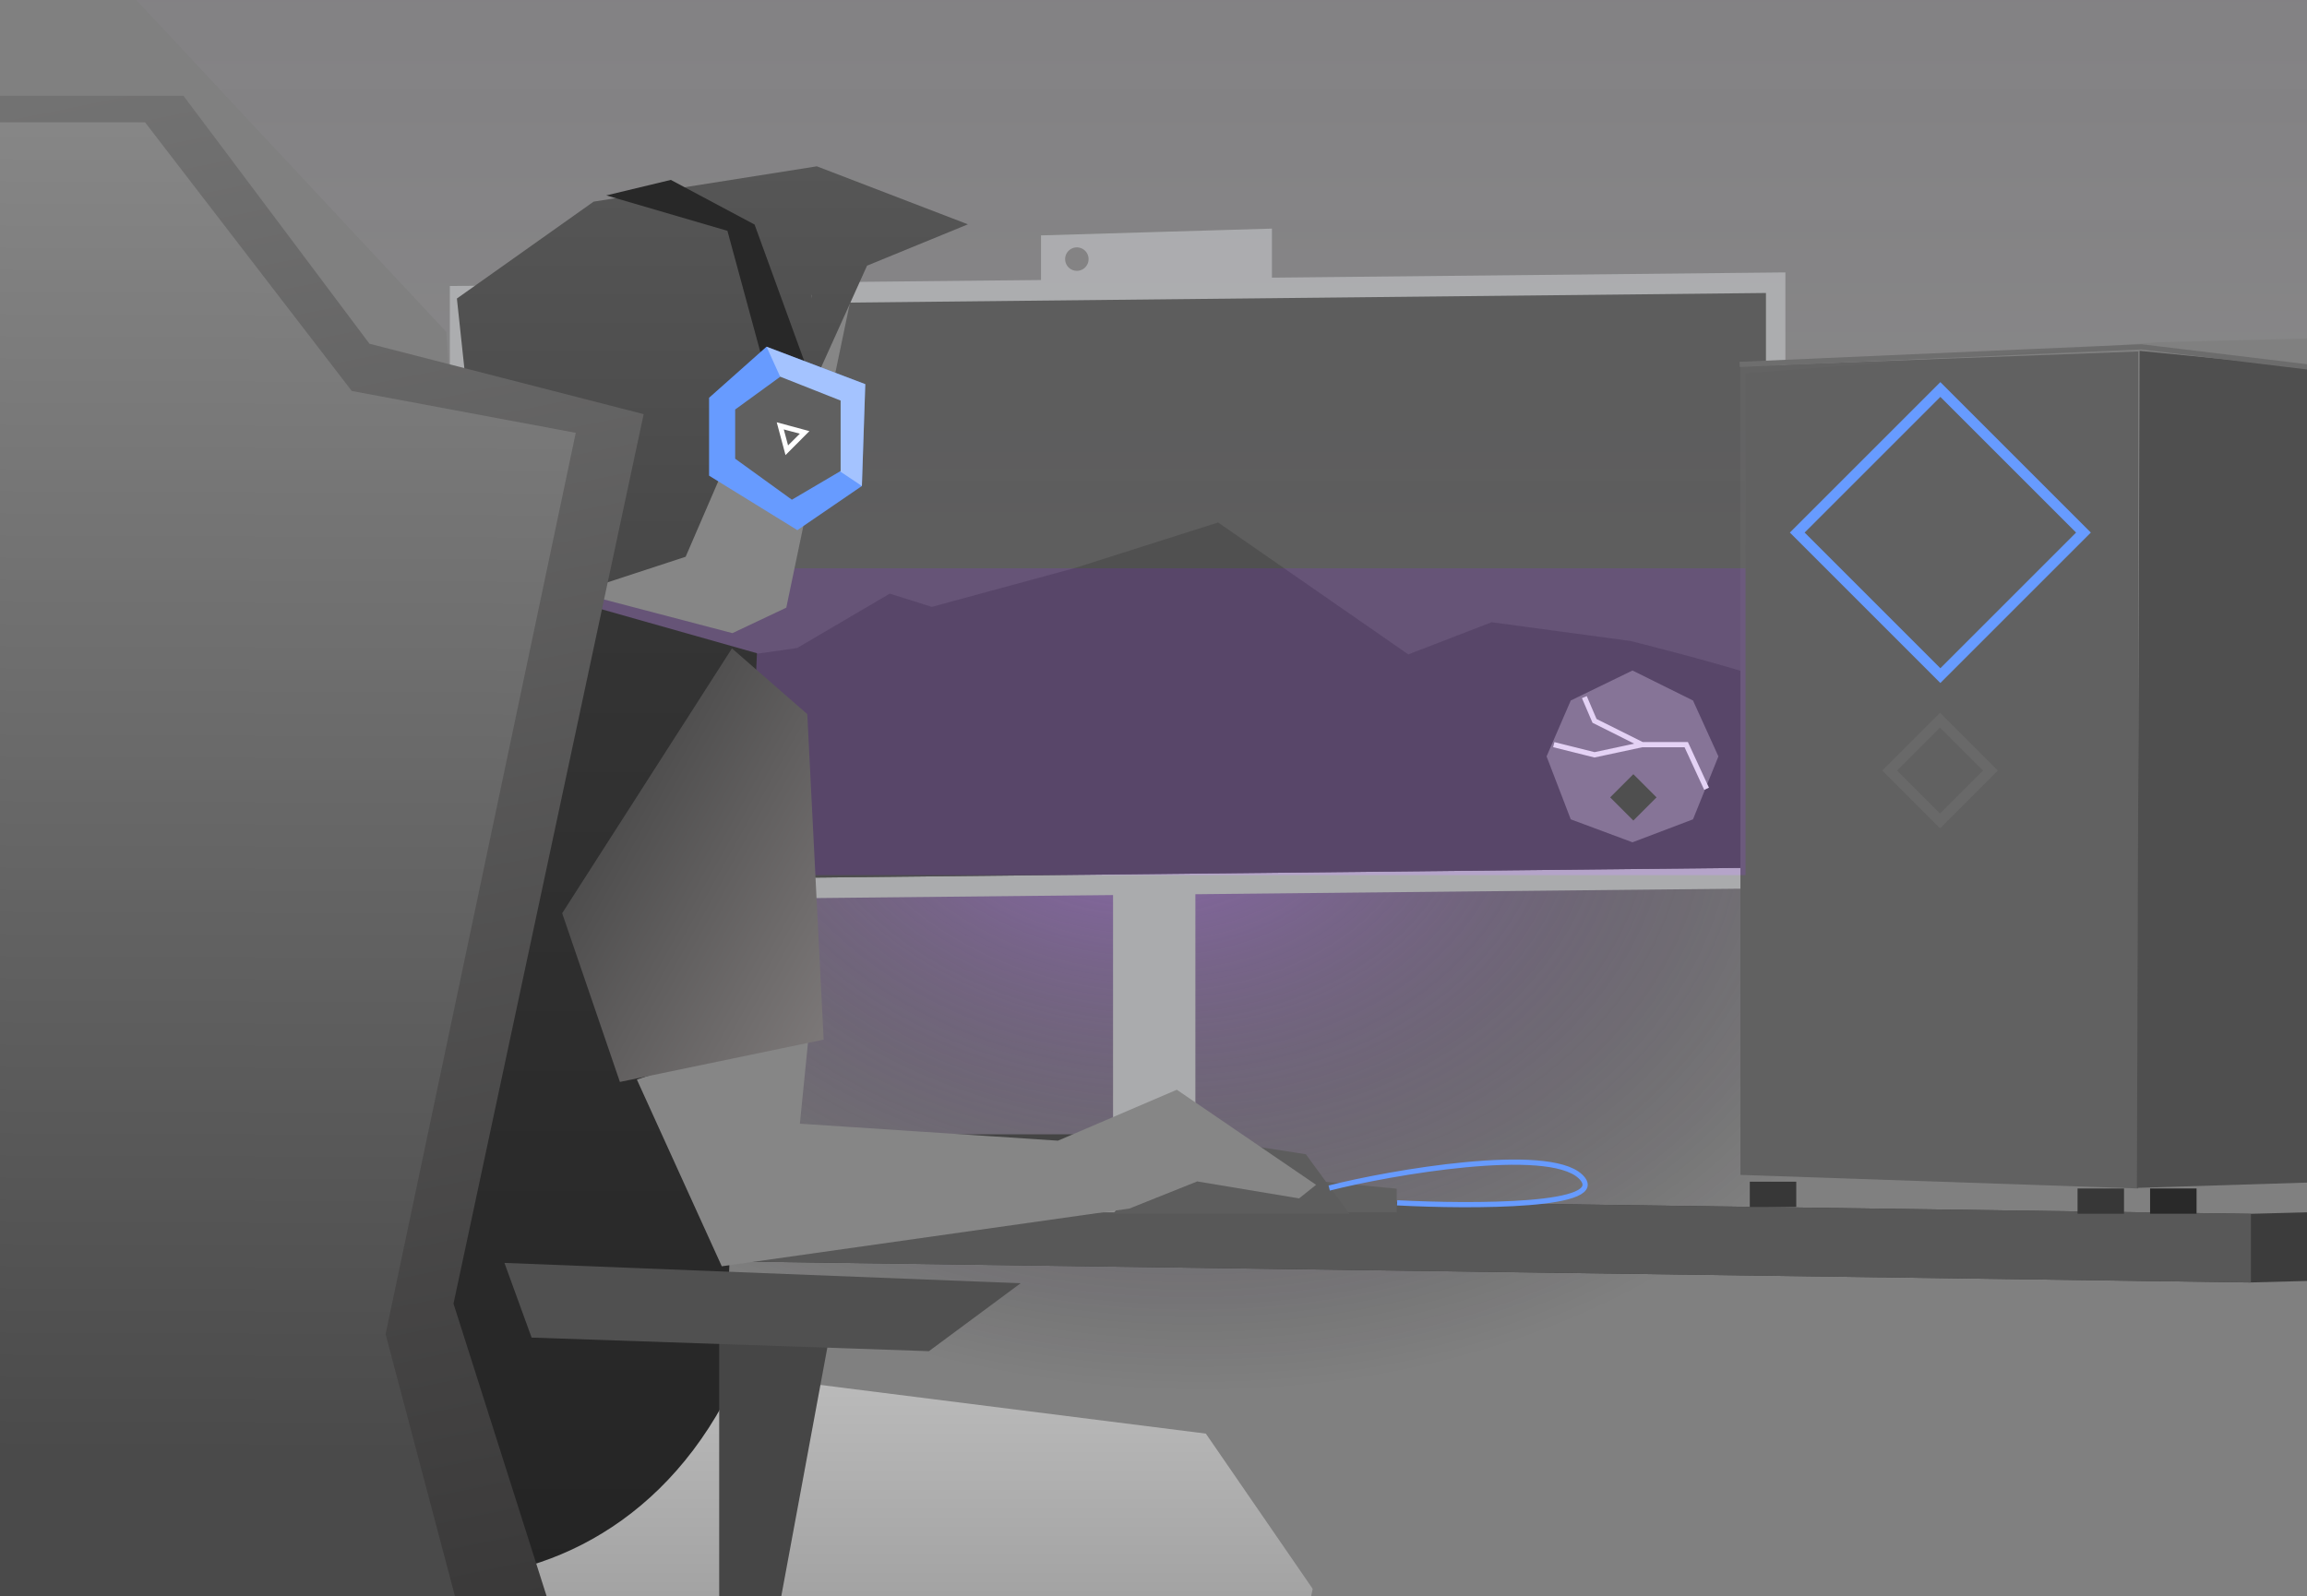 <svg width="500" height="346" viewBox="0 0 500 346" fill="none" xmlns="http://www.w3.org/2000/svg">
<rect x="0" y="0" width="500" height="346" fill="#808080" stroke="none"/>
<g clip-path="url(#clip0)">
<path d="M96.72 71.96L-83.76 -121.32L556.88 -129V71.96L467.6 74.2L378.32 80.92V189.72H104.4L96.72 71.96Z" fill="url(#paint0_linear)"/>
<g style="mix-blend-mode:luminosity">
<g style="mix-blend-mode:luminosity" opacity="0.7">
<path d="M267.583 315.386C356.505 315.386 428.59 261.055 428.59 194.035C428.59 127.014 356.505 72.683 267.583 72.683C178.661 72.683 106.575 127.014 106.575 194.035C106.575 261.055 178.661 315.386 267.583 315.386Z" fill="url(#paint1_radial)"/>
<path d="M599.607 275.083V260.201L487.632 263.145L-42.288 255.785V270.667L487.632 278.027L599.607 275.083Z" fill="#202020"/>
<path d="M487.838 263.145L-42.288 255.785V270.667L487.838 278.027V263.145Z" fill="#474747"/>
<path d="M386.948 59.058L97.493 62.002V195.497L386.948 192.553V59.058Z" fill="#BCBEC0"/>
<path d="M382.738 63.518L101.719 66.462V191.037L382.738 188.093V63.518Z" fill="#4B4B4B"/>
<path d="M382.738 147.201V188.093L101.719 191.037V143.933C114.42 141.461 125.258 145.128 140.3 144.242C153.05 143.491 172.787 140.474 172.787 140.474L192.835 128.698L201.947 131.568L233.094 123.104L264.006 113.271L305.222 141.872L323.284 134.895L353.357 138.958C353.357 138.958 373.155 143.859 382.738 147.201Z" fill="#383838"/>
<path d="M259.075 191.082H241.235V251.301H259.075V191.082Z" fill="#BCBEC0"/>
<path d="M197.619 262.821H250.155V252.576L197.619 257.699V262.821Z" fill="#999999"/>
<path d="M302.705 262.821H250.155V252.576L302.705 257.699V262.821Z" fill="#535353"/>
<path d="M225.617 51.032L250.641 50.296L263.153 49.928L275.665 49.56V61.336L225.617 62.808V51.032Z" fill="#BCBEC0"/>
<path d="M230.842 56.187C230.839 55.683 230.986 55.189 231.264 54.769C231.542 54.348 231.939 54.019 232.404 53.824C232.869 53.629 233.381 53.577 233.876 53.673C234.371 53.77 234.826 54.011 235.184 54.367C235.541 54.722 235.785 55.176 235.885 55.67C235.984 56.165 235.935 56.678 235.742 57.144C235.55 57.61 235.224 58.008 234.805 58.289C234.386 58.569 233.893 58.719 233.388 58.719C232.716 58.719 232.07 58.453 231.593 57.978C231.116 57.504 230.846 56.86 230.842 56.187Z" fill="url(#paint2_linear)"/>
<path d="M366.929 151.864L353.813 145.361L340.433 151.864L335.192 163.982L340.433 177.624L353.813 182.603L366.929 177.624L372.434 163.982L366.929 151.864Z" fill="#797979"/>
<path d="M369.873 171L365.457 161.432H355.889M355.889 161.432L345.585 156.28L343.377 151.128M355.889 161.432L345.585 163.64L336.753 161.432" stroke="white" stroke-width="1.132"/>
<path d="M463.432 76.195L377.203 79.415V254.709L463.432 257.653V76.195Z" fill="#545454"/>
<path d="M549.964 84.567L463.725 76.062L463.132 257.52L549.37 254.843L549.964 84.567Z" fill="#3A3A3A"/>
<path d="M549.456 85.495L464.08 75.191L377.04 79" stroke="#646464" stroke-width="1.132"/>
<path d="M389.303 256.182H379.234V261.658H389.303V256.182Z" fill="#181818"/>
<path d="M460.341 257.654H450.272V263.129H460.341V257.654Z" fill="#181818"/>
<path d="M476.063 257.654H465.994V263.129H476.063V257.654Z" fill="#040404"/>
<path d="M213.457 252.65H94.932V262.38H213.457V252.65Z" fill="#111111"/>
<path d="M94.932 253.401L141.55 245.908H251.508L213.472 252.65L94.932 253.401Z" fill="#2B2B2B"/>
<path d="M213.472 262.821L251.508 255.726V245.908L213.472 252.65V262.821Z" fill="#111111"/>
<path d="M101.718 117.152C105.663 119.743 124.401 131.254 125.27 144.207C126.138 157.161 135.898 159.457 143.949 166.361C152.001 173.265 159.037 199.613 159.037 199.613H101.718V117.152Z" fill="#111111"/>
</g>
<path d="M241.233 263.145H292.459L283.023 250.233L255.262 245.908L241.233 263.145Z" fill="#5D5D5D"/>
<path d="M158.743 137.26L125.049 128.428L107.635 105.141L118.146 74.435L128.656 43.729C128.656 43.729 137.14 42.218 141.447 42.08H145.127C161.157 42.581 174.906 49.602 175.936 64.734C176.025 66.088 184.4 64.734 184.4 64.734L170.416 131.736L158.743 137.26Z" fill="#868686"/>
<path d="M177.04 36.056L128.655 43.714L99.024 64.719L101.232 85.369L125.049 128.413L148.601 120.7L159.082 96.441L177.04 81.688L187.92 57.592L209.776 48.632L177.04 36.056ZM175.833 63.939C175.882 64.197 175.916 64.458 175.936 64.719C175.877 64.454 175.818 64.204 175.789 63.939H175.833Z" fill="url(#paint3_linear)"/>
<path d="M88.47 359.708H144.406L135.22 499.828H164.513L196.382 363.462L173.522 310.794L37.48 293.615L38.804 328.487C39.074 335.867 47.083 348.269 47.083 348.269C47.083 348.269 58.994 356.99 66.345 357.692C73.696 358.393 88.47 359.708 88.47 359.708Z" fill="url(#paint4_linear)"/>
<path d="M176.305 359.708H232.241L223.055 499.828H252.333L284.497 344.44L261.342 310.794L125.314 293.615C125.314 293.615 126.369 321.108 126.639 328.487C126.909 335.867 133.617 351.8 133.617 351.8L154.18 357.692L176.305 359.708Z" fill="url(#paint5_linear)"/>
<path d="M164.057 141.616L95.344 122.168L18.064 142.293L38.201 304.331C48.785 346.828 124.696 362.461 156.727 304.331L164.057 141.616Z" fill="url(#paint6_linear)"/>
<path d="M124.048 363.576L-40.816 357.688L-36.4 138.36L-96.752 78.008L-23.888 72.12L-31.921 25.88L-27.441 20.76H39.76L80.079 74.52L139.504 89.784L98.288 282.616L124.048 363.576Z" fill="url(#paint7_linear)"/>
<path d="M103.44 364.313L-58.48 359.897L-45.232 294.393L-101.168 78.745H-65.201L-31.28 26.52H31.439L76.24 84.761L124.784 93.833L83.568 289.241L103.44 364.313Z" fill="url(#paint8_linear)"/>
<path d="M180.72 284.534H155.872V395.802H160.112L180.72 284.534Z" fill="#464646"/>
<path d="M109.328 273.785L221.2 278.201L201.328 292.921L115.216 289.977L109.328 273.785Z" fill="#505050"/>
<path d="M173.36 243.608L175.568 221.528L138.032 234.04L156.432 274.52L244.752 262.008L259.472 256.12L281.552 259.8L285.232 256.856L255.056 236.248L229.296 247.288L173.36 243.608Z" fill="#868686"/>
<path d="M178.512 225.385L174.965 154.814L158.64 140.568L121.84 197.976L134.352 234.555L178.512 225.385Z" fill="url(#paint9_linear)"/>
<path d="M131.408 42.362L157.654 50.041L166.486 82.557H175.863L163.542 48.683L145.392 39.001L131.408 42.362Z" fill="#282828"/>
</g>
<path d="M172.815 114.93L186.799 105.362L187.535 83.281L166.132 75.16L153.679 86.233V103.121L172.815 114.93Z" fill="#679BFF"/>
<path d="M181.839 102.04L186.799 105.362L187.535 83.282L166.132 75.16L169.04 81.56L181.839 102.04Z" fill="white" fill-opacity="0.4"/>
<path d="M171.624 108.333L182.192 102.111V86.841L169.112 81.667L159.334 88.778V99.445L171.624 108.333Z" fill="#606060"/>
<path d="M175.423 93.464L174.519 93.218L168.343 91.551L170.247 98.66L175.423 93.464ZM173.347 94.02L170.798 96.562L169.868 93.093L173.347 94.02Z" fill="white"/>
<rect width="7.111" height="7.111" transform="matrix(0.707 0.707 -0.707 0.707 354 167.838)" fill="#4F4F4F"/>
<rect y="1.601" width="15.45" height="15.45" transform="matrix(0.707 0.707 -0.707 0.707 421.6 154.989)" stroke="#696969" stroke-width="2.265"/>
<rect x="420.536" y="84.441" width="43.861" height="43.861" transform="rotate(45 420.536 84.441)" stroke="#679BFF" stroke-width="2.265"/>
<path d="M302.8 260.76C319.013 261.613 349.648 261.656 342.48 255C335.312 248.344 301.52 254.147 288.08 257.56" stroke="#679BFF" stroke-width="1.132"/>
</g>
<defs>
<linearGradient id="paint0_linear" x1="236.56" y1="-129" x2="236.56" y2="123.16" gradientUnits="userSpaceOnUse">
<stop stop-color="#A467DE" stop-opacity="0"/>
<stop offset="1" stop-color="white" stop-opacity="0.07"/>
<stop offset="1" stop-color="#A467DE"/>
</linearGradient>
<radialGradient id="paint1_radial" cx="0" cy="0" r="1" gradientUnits="userSpaceOnUse" gradientTransform="translate(243.919 164.12) rotate(9.289) scale(179.92 135.822)">
<stop stop-color="#A467DE"/>
<stop offset="1" stop-opacity="0"/>
</radialGradient>
<linearGradient id="paint2_linear" x1="1306.24" y1="1035.13" x2="1471.51" y2="658.749" gradientUnits="userSpaceOnUse">
<stop stop-color="white"/>
<stop offset="1" stop-color="#838383"/>
</linearGradient>
<linearGradient id="paint3_linear" x1="153.08" y1="128.413" x2="153.08" y2="36.056" gradientUnits="userSpaceOnUse">
<stop stop-color="#474747"/>
<stop offset="1" stop-color="#565656"/>
</linearGradient>
<linearGradient id="paint4_linear" x1="116.931" y1="504.62" x2="116.931" y2="275.739" gradientUnits="userSpaceOnUse">
<stop stop-color="#545454"/>
<stop offset="1" stop-color="#C6C6C6"/>
</linearGradient>
<linearGradient id="paint5_linear" x1="204.906" y1="504.62" x2="204.906" y2="275.739" gradientUnits="userSpaceOnUse">
<stop stop-color="#545454"/>
<stop offset="1" stop-color="#C6C6C6"/>
</linearGradient>
<linearGradient id="paint6_linear" x1="91.061" y1="122.168" x2="91.061" y2="342.291" gradientUnits="userSpaceOnUse">
<stop stop-color="#353535"/>
<stop offset="1" stop-color="#242424"/>
</linearGradient>
<linearGradient id="paint7_linear" x1="21.376" y1="-23.56" x2="99.024" y2="356.952" gradientUnits="userSpaceOnUse">
<stop stop-color="#797979"/>
<stop offset="1" stop-color="#393838"/>
</linearGradient>
<linearGradient id="paint8_linear" x1="11.624" y1="-15.86" x2="10.38" y2="315.331" gradientUnits="userSpaceOnUse">
<stop stop-color="#8F8F8F"/>
<stop offset="1" stop-color="#4A4A4A"/>
</linearGradient>
<linearGradient id="paint9_linear" x1="122.576" y1="168.536" x2="191.024" y2="206.808" gradientUnits="userSpaceOnUse">
<stop stop-color="#444444"/>
<stop offset="1" stop-color="#7D7979"/>
</linearGradient>
<clipPath id="clip0">
<rect width="500" height="346" fill="white"/>
</clipPath>
</defs>
</svg>
